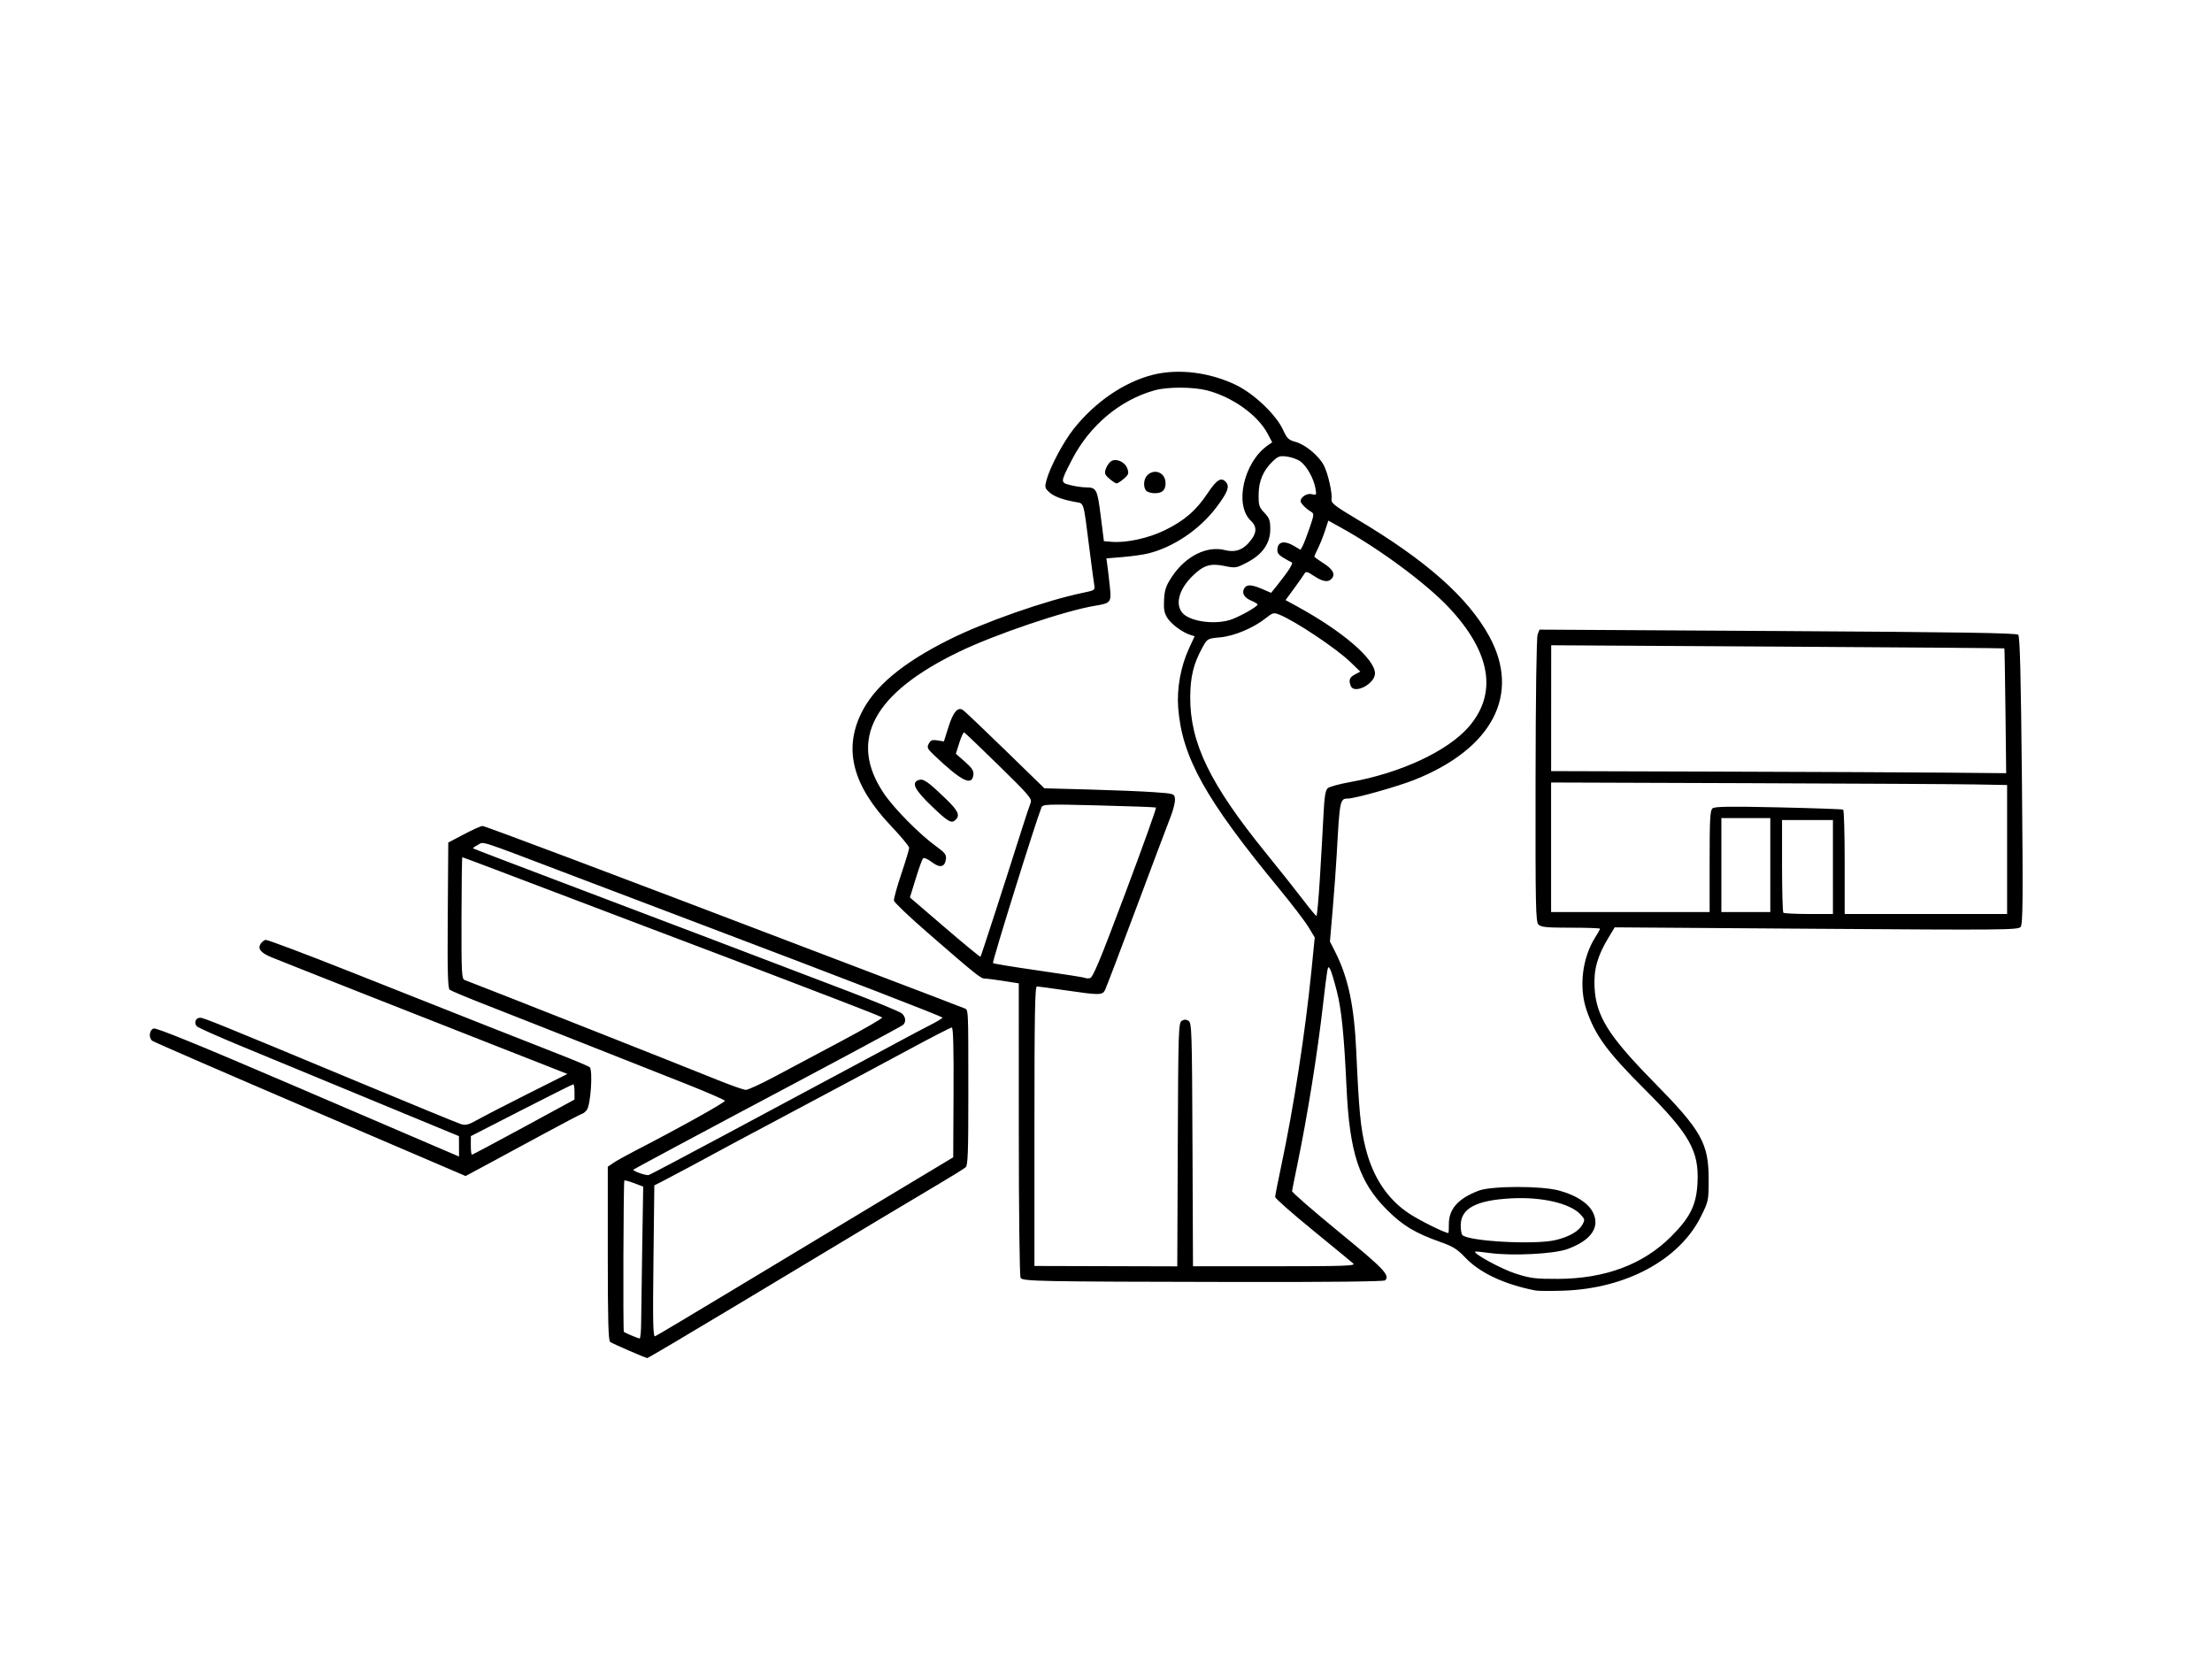 <?xml version="1.0" encoding="UTF-8" standalone="no"?>
<!-- Created with Inkscape (http://www.inkscape.org/) -->

<svg
   xmlns:dc="http://purl.org/dc/elements/1.1/"
   xmlns:cc="http://creativecommons.org/ns#"
   xmlns:rdf="http://www.w3.org/1999/02/22-rdf-syntax-ns#"
   xmlns:svg="http://www.w3.org/2000/svg"
   xmlns="http://www.w3.org/2000/svg"
   xmlns:sodipodi="http://sodipodi.sourceforge.net/DTD/sodipodi-0.dtd"
   xmlns:inkscape="http://www.inkscape.org/namespaces/inkscape"
   width="1024"
   height="768"
   id="svg3996"
   version="1.1"
   inkscape:version="0.48.4 r9939"
   sodipodi:docname="call.svg">
  <defs
     id="defs3998">
    <clipPath
       clipPathUnits="userSpaceOnUse"
       id="clipPath3979">
      <rect
         style="fill:#000000;fill-opacity:1;stroke:#000000;stroke-width:3;stroke-miterlimit:4;stroke-opacity:1;stroke-dasharray:none"
         id="rect3981"
         width="1014.286"
         height="560"
         x="131.429"
         y="-407.638" />
    </clipPath>
  </defs>
  <sodipodi:namedview
     id="base"
     pagecolor="#ffffff"
     bordercolor="#666666"
     borderopacity="1.0"
     inkscape:pageopacity="0.0"
     inkscape:pageshadow="2"
     inkscape:zoom="0.49497475"
     inkscape:cx="294.86782"
     inkscape:cy="347.53103"
     inkscape:document-units="px"
     inkscape:current-layer="layer1"
     showgrid="false"
     fit-margin-top="0"
     fit-margin-left="0"
     fit-margin-right="0"
     fit-margin-bottom="0"
     inkscape:window-width="1443"
     inkscape:window-height="705"
     inkscape:window-x="177"
     inkscape:window-y="183"
     inkscape:window-maximized="0" />
  <g
     inkscape:label="Layer 1"
     inkscape:groupmode="layer"
     id="layer1"
     transform="translate(132.143,-44.362)">
    <path
       transform="matrix(0.906,0,0,0.906,-198.816,544.028)"
       style="fill:#000000"
       d="m 952.958,189.036 c -0.173,-0.146 -90.765,-0.552 -201.315,-0.903 -110.55,-0.351 -230.475,-0.859 -266.5,-1.129 -36.025,-0.27 -139.75,-0.72 -230.5,-0.999 -176.521,-0.544 -335.319,-1.203 -482,-1.998 -50.05,-0.272 -161.65,-0.725 -248,-1.007 -250.727,-0.82 -327.043,-1.421 -332.812,-2.621 -15.433,-3.21 -30.593,-15.821 -37.713,-31.373 -5.296,-11.566 -5.303,-11.721 -4.619,-95 0.348,-42.35 0.875,-154.85 1.171,-250 0.613,-196.864 0.823,-212.688 2.934,-220.492 4.873,-18.02 18.904,-33.172 36.272,-39.171 l 6.766,-2.337 61.5,0.022 c 100.155,0.036 492.696,1.508 529,1.983 18.425,0.241 112.25,0.682 208.5,0.98 96.25,0.298 198.4,0.754 227,1.014 28.6,0.26 138.175,0.707 243.5,0.994 105.325,0.286 221.65,0.739 258.5,1.007 36.85,0.267 142.375,0.736 234.5,1.042 180.569,0.599 203.701,0.883 210.843,2.588 20.207,4.824 37.128,21.685 41.746,41.598 1.401,6.041 1.5,33.742 0.967,271.25 -0.326,145.487 -0.833,268.231 -1.127,272.765 -0.527,8.146 -2.547,15.707 -5.97,22.344 -7.053,13.672 -22.6,25.63 -37.476,28.824 -4.035,0.866 -33.143,1.139 -110.168,1.031 -57.577,-0.081 -104.827,-0.266 -105,-0.411 z M 1174.923,183.313 c 18.163,-7.786 30.492,-23.38 33.052,-41.808 1.492,-10.735 2.654,-538.501 1.202,-546 -1.627,-8.405 -7.053,-18.826 -13.335,-25.612 -5.859,-6.328 -13.33,-10.957 -23.424,-14.513 -7.383,-2.601 -4.904,-2.564 -224.775,-3.315 -95.15,-0.325 -198.425,-0.802 -229.5,-1.062 -31.075,-0.259 -138.175,-0.708 -238,-0.997 -99.825,-0.289 -216.375,-0.74 -259,-1.001 -42.625,-0.262 -141.4,-0.712 -219.5,-1.002 -78.1,-0.289 -176.425,-0.738 -218.5,-0.998 -96.894,-0.597 -353.609,-1.551 -486,-1.806 l -101.5,-0.195 -7.338,3.23 c -13.293,5.85 -21.939,13.912 -28.122,26.218 -3.902,7.767 -5.015,14.084 -5.54,31.453 -0.251,8.305 -0.694,93.849 -0.984,190.099 -0.29,96.25 -0.812,211.225 -1.159,255.5 -0.566,72.099 -0.464,81.15 0.978,86.725 5.018,19.393 20.639,35.124 38.956,39.228 5.878,1.317 79.284,1.906 317.709,2.547 106.975,0.288 220.375,0.739 252,1.004 31.625,0.265 130.85,0.709 220.5,0.987 162.662,0.505 299.91,1.079 480.5,2.007 52.525,0.27 183.025,0.778 290,1.129 106.975,0.351 194.631,0.747 194.79,0.879 0.16,0.132 49.885,0.185 110.5,0.117 l 110.21,-0.124 z M 395.129,138.681 c -4.683,-2.022 -9.07,-4.04 -9.75,-4.485 -0.951,-0.622 -1.236,-11.055 -1.236,-45.182 l 0,-44.373 2.75,-1.887 c 1.512,-1.038 6.35,-3.744 10.75,-6.014 23.237,-11.989 46.633,-25.019 46.337,-25.808 -0.185,-0.493 -9.562,-4.546 -20.837,-9.007 -57.025,-22.561 -88.008,-34.793 -102.5,-40.464 -8.8,-3.444 -16.568,-6.702 -17.262,-7.241 -0.984,-0.764 -1.204,-9.148 -1,-38.097 l 0.262,-37.118 8,-4.216 c 4.4,-2.319 8.658,-4.231 9.463,-4.25 1.299,-0.03 65.231,24.067 179.537,67.673 20.9,7.973 43.85,16.715 51,19.427 7.15,2.712 14.012,5.357 15.25,5.877 2.658,1.117 2.457,-2.567 2.477,45.332 0.012,28.266 -0.244,35.076 -1.356,36.074 -0.754,0.677 -6.771,4.422 -13.371,8.322 -13.448,7.946 -33.66,20.065 -101.872,61.078 -25.779,15.5 -47.154,28.149 -47.5,28.109 -0.345,-0.041 -4.46,-1.728 -9.142,-3.75 z m 6.064,-14.426 c 0.028,-4.537 0.275,-22.018 0.549,-38.846 l 0.499,-30.595 -4.609,-1.76 c -2.535,-0.968 -4.799,-1.571 -5.03,-1.34 -0.467,0.467 -0.716,76.876 -0.251,77.318 0.479,0.457 7.229,3.303 8.043,3.392 0.412,0.045 0.773,-3.631 0.8,-8.168 z m 47.954,-17.324 c 21.723,-13.104 55.696,-33.561 75.496,-45.46 l 36,-21.635 0.168,-33.165 c 0.115,-22.672 -0.165,-33.165 -0.885,-33.165 -0.579,0 -10.105,4.89 -21.168,10.866 -11.063,5.976 -34.74,18.638 -52.615,28.138 -17.875,9.5 -34.75,18.493 -37.5,19.985 -16.434,8.918 -33.524,18.07 -36.86,19.738 l -3.861,1.93 -0.448,38.801 c -0.367,31.764 -0.21,38.71 0.865,38.297 0.722,-0.277 19.086,-11.225 40.809,-24.329 z m -6.051,-78.1 c 20.1,-10.769 39.696,-21.265 43.546,-23.325 3.85,-2.06 14.425,-7.718 23.5,-12.574 9.075,-4.856 20.1,-10.78 24.5,-13.166 4.4,-2.386 10.812,-5.767 14.25,-7.514 3.438,-1.747 6.25,-3.45 6.25,-3.785 0,-0.577 -48.305,-19.239 -125.5,-48.484 -19.25,-7.293 -48.275,-18.307 -64.5,-24.476 -48.65,-18.497 -44.106,-17.026 -47.35,-15.326 -1.554,0.814 -2.674,1.624 -2.488,1.799 0.186,0.175 20.813,8.066 45.838,17.536 47.875,18.116 104.617,39.692 146.5,55.704 13.75,5.257 25.788,10.241 26.75,11.077 2.046,1.776 2.277,4.538 0.5,5.973 -1.02,0.824 -41.57,22.558 -85.75,45.961 -15.677,8.305 -51.496,27.545 -51.866,27.861 -0.772,0.658 6.44,3.225 7.82,2.784 0.8,-0.256 17.9,-9.276 38,-20.045 z m 26.094,-30.115 c 6.901,-3.691 22.294,-11.884 34.206,-18.206 11.912,-6.322 21.34,-11.78 20.952,-12.13 -0.388,-0.35 -10.381,-4.331 -22.206,-8.847 -11.825,-4.516 -24.2,-9.257 -27.5,-10.536 -8.086,-3.133 -42.834,-16.34 -71,-26.984 -25.399,-9.599 -51.232,-19.405 -76.736,-29.129 -9.205,-3.509 -16.896,-6.381 -17.092,-6.381 -0.196,0 -0.385,13.98 -0.42,31.067 -0.057,28.045 0.097,31.125 1.592,31.662 5.113,1.837 111.112,43.72 128.656,50.835 7.15,2.9 13.9,5.292 15,5.315 1.1,0.024 7.647,-2.977 14.548,-6.669 z m -710.548,135.491 -10,-4.259 -0.26,-44.647 -0.26,-44.647 2.76,-1.904 c 1.518,-1.047 14.235,-7.915 28.26,-15.262 14.025,-7.347 26.768,-14.12 28.317,-15.052 l 2.817,-1.694 -18.317,-7.245 C -320.839,-45.114 -329.038,-48.404 -331.619,-50.084 l -2.262,-1.473 0.262,-36.719 0.262,-36.719 8,-4.182 c 4.4,-2.3 8.905,-4.213 10.011,-4.25 2.087,-0.07 4.193,0.704 64.489,23.711 61.908,23.622 100.95,38.432 140,53.108 20.625,7.751 39.075,14.886 41,15.855 l 3.5,1.762 0.261,39.083 c 0.243,36.271 0.135,39.192 -1.5,40.592 -0.969,0.83 -10.761,6.902 -21.761,13.495 -85.298,51.12 -139.325,83.318 -140.55,83.763 -0.797,0.289 -5.95,-1.39 -11.45,-3.733 z m 7.5,-44.594 0,-38.891 -4.02,-1.609 c -2.211,-0.885 -4.461,-1.609 -5,-1.609 -0.623,0 -0.98,14.044 -0.98,38.541 l 0,38.541 4.25,1.888 c 2.337,1.039 4.588,1.92 5,1.959 0.412,0.039 0.75,-17.43 0.75,-38.821 z m 83.814,-8.109 76.091,-45.5 0.047,-33.357 c 0.045,-31.362 -0.057,-33.318 -1.703,-32.703 -1.639,0.613 -61.269,32.015 -91.25,48.054 -13.722,7.341 -24.03,12.821 -39.75,21.132 -4.812,2.544 -11.562,6.166 -15,8.049 l -6.25,3.423 0,38.534 c 0,21.194 0.388,38.384 0.862,38.201 0.474,-0.183 35.103,-20.808 76.953,-45.833 z m -29.195,-63.597 c 28.534,-15.178 62.455,-33.219 75.38,-40.09 12.925,-6.871 23.829,-12.805 24.232,-13.185 0.403,-0.381 -5.672,-3.099 -13.5,-6.041 -18.789,-7.061 -92.104,-34.831 -111.732,-42.321 -32.522,-12.411 -50.149,-19.121 -69,-26.268 -10.725,-4.066 -24.225,-9.221 -30,-11.455 -9.084,-3.514 -10.871,-3.91 -13.25,-2.931 -1.512,0.622 -2.742,1.414 -2.732,1.759 0.01,0.346 6.872,3.253 15.25,6.461 8.378,3.208 18.607,7.127 22.732,8.709 15.01,5.756 50.986,19.417 71,26.96 11.275,4.249 29.95,11.35 41.5,15.778 11.55,4.429 28.2,10.752 37,14.052 29.463,11.049 32.525,12.345 33.511,14.189 0.54,1.009 0.73,2.492 0.421,3.295 -0.308,0.803 -29.669,16.787 -65.246,35.52 -35.577,18.733 -67.082,35.371 -70.011,36.975 l -5.325,2.915 3.825,1.586 c 2.104,0.872 3.879,1.609 3.945,1.637 0.066,0.028 23.466,-12.367 52,-27.545 z m 31.38,-32.924 c 35.535,-18.587 37.953,-19.928 37.206,-20.641 -0.388,-0.37 -15.781,-6.366 -34.206,-13.324 -18.425,-6.958 -42.725,-16.186 -54,-20.507 -11.275,-4.321 -36.025,-13.757 -55,-20.968 -18.975,-7.211 -35.572,-13.563 -36.883,-14.114 -4.793,-2.017 -33.914,-12.925 -34.506,-12.925 -0.336,0 -0.61,13.88 -0.61,30.844 l 0,30.844 32.75,13.069 c 18.012,7.188 49.4,19.637 69.75,27.664 20.35,8.027 38.35,15.204 40,15.949 2.748,1.241 3.42,1.124 8,-1.384 2.75,-1.506 15.125,-8.034 27.5,-14.507 z m 1006,122.899 c -15.94,-3.129 -28.461,-9 -35.845,-16.808 -4.102,-4.337 -6.309,-5.717 -12.806,-8.005 -12.822,-4.516 -19.264,-8.41 -27.349,-16.532 -14.094,-14.157 -18.989,-29.032 -20.533,-62.391 -1.23,-26.582 -2.542,-39.683 -4.911,-49.018 -1.336,-5.265 -2.872,-10.366 -3.414,-11.335 -0.879,-1.57 -1.041,-1.492 -1.495,0.724 -0.28,1.367 -1.249,9.011 -2.154,16.986 -2.83,24.935 -7.963,56.962 -13.141,82 -1.422,6.875 -2.645,12.994 -2.719,13.598 -0.074,0.604 10.666,9.951 23.866,20.771 23.133,18.962 26.276,22.254 23.705,24.826 -0.605,0.605 -28.903,0.915 -75.835,0.831 -101.502,-0.18 -109.316,-0.329 -110.436,-2.099 -0.517,-0.816 -0.91,-33.331 -0.919,-75.957 l -0.015,-74.529 -7.758,-1.221 c -4.267,-0.671 -8.592,-1.221 -9.611,-1.221 -2.055,0 -4.445,-1.917 -29.075,-23.321 -9.38,-8.151 -17.18,-15.576 -17.332,-16.5 -0.152,-0.924 1.535,-7.058 3.75,-13.632 2.215,-6.574 4.027,-12.585 4.027,-13.357 0,-0.772 -4.162,-5.79 -9.25,-11.15 -19.43,-20.473 -24.324,-38.741 -15.367,-57.363 6.621,-13.766 21.044,-25.883 45.117,-37.907 18.068,-9.024 49.446,-19.995 68.357,-23.901 6.1,-1.26 6.154,-1.301 5.659,-4.32 -0.275,-1.677 -1.414,-10.248 -2.532,-19.048 -3.01,-23.69 -2.568,-22.204 -6.827,-22.971 -6.867,-1.236 -11.228,-2.867 -13.639,-5.101 -2.182,-2.022 -2.311,-2.597 -1.367,-6.081 1.849,-6.82 8.682,-19.67 14.009,-26.348 10.954,-13.728 25.71,-23.794 40.3,-27.49 13.01,-3.296 29.034,-1.34 42.54,5.194 9.218,4.459 20.519,15.227 24.016,22.884 2.028,4.44 2.844,5.228 6.404,6.183 5.001,1.343 12.01,7.185 14.499,12.086 2.137,4.208 4.36,14.081 3.898,17.306 -0.269,1.876 1.71,3.414 13.223,10.271 35.144,20.934 56.428,39.774 67.303,59.573 16.298,29.672 1.798,57.546 -38.217,73.463 -8.708,3.464 -30.233,9.509 -33.983,9.544 -4.026,0.037 -4.161,0.714 -5.68,28.485 -0.331,6.05 -1.246,18.552 -2.033,27.782 l -1.432,16.782 2.623,5.177 c 6.75,13.32 9.773,27.618 10.839,51.258 1.366,30.281 2.177,38.723 4.697,48.893 3.749,15.125 11.327,26.505 22.512,33.806 5.428,3.543 18.073,9.801 19.805,9.801 0.189,0 0.315,-1.913 0.279,-4.251 -0.12,-7.924 4.642,-13.353 15.245,-17.381 6.53,-2.481 31.941,-2.524 41,-0.07 8.653,2.344 14.849,6.294 17.296,11.026 3.932,7.605 -0.759,14.451 -12.941,18.886 -6.924,2.521 -28.36,3.597 -39.855,2.001 -3.85,-0.535 -7.135,-0.853 -7.3,-0.707 -1.129,0.994 13.571,8.992 20.672,11.248 7.627,2.423 10.138,2.735 21.629,2.69 23.996,-0.094 43.373,-7.297 57.59,-21.408 9.942,-9.868 13.123,-16.261 13.717,-27.561 0.858,-16.351 -3.972,-24.918 -27.039,-47.959 -18.997,-18.975 -25.131,-27.318 -29.606,-40.267 -4.055,-11.734 -2.295,-26.738 4.376,-37.305 1.355,-2.146 2.463,-4.135 2.463,-4.421 0,-0.286 -6.718,-0.52 -14.929,-0.52 -12.305,0 -15.208,-0.279 -16.517,-1.588 -1.423,-1.423 -1.578,-9.067 -1.493,-73.641 0.057,-43.086 0.479,-73.062 1.05,-74.564 l 0.955,-2.511 121.717,0.712 c 91.945,0.538 122.006,1.003 122.897,1.902 0.872,0.879 1.365,20.321 1.89,74.418 0.597,61.538 0.49,73.494 -0.669,74.891 -1.277,1.538 -9.047,1.608 -104.39,0.934 l -103.011,-0.728 -3.262,5.405 c -5.597,9.275 -7.507,16.138 -7.034,25.27 0.759,14.653 7.113,24.817 30.177,48.274 24.467,24.884 28.118,31.347 28.118,49.781 0,10.831 -0.079,11.214 -3.892,18.926 -10.928,22.105 -38.206,36.881 -70.108,37.976 -6.6,0.227 -13.125,0.191 -14.5,-0.079 z M 675.385,33.39 c 0.24,-57.957 0.376,-62.242 2.008,-63.271 1.276,-0.805 2.224,-0.805 3.5,0 1.631,1.029 1.767,5.313 2.008,63.245 l 0.258,62.141 41.707,0 c 35.121,0 41.475,-0.214 40.242,-1.354 -0.805,-0.744 -10.127,-8.421 -20.714,-17.06 -10.588,-8.639 -19.25,-16.283 -19.25,-16.988 0,-0.705 1.381,-7.766 3.068,-15.69 6.374,-29.936 12.336,-68.495 15.489,-100.173 l 1.669,-16.765 -3.242,-5.35 c -1.783,-2.942 -8.577,-11.823 -15.096,-19.735 -37.512,-45.52 -49.467,-66.951 -51.429,-92.194 -0.77,-9.909 1.286,-21.211 5.529,-30.397 l 2.867,-6.206 -2.177,-0.69 c -4.1,-1.3 -9.749,-5.469 -11.767,-8.683 -1.592,-2.536 -1.945,-4.512 -1.673,-9.363 0.286,-5.1 0.979,-7.102 4.062,-11.746 6.932,-10.44 17.777,-15.875 27.028,-13.545 5.821,1.466 10.064,-0.367 13.969,-6.033 2.353,-3.413 2.132,-6.276 -0.686,-8.924 -8.601,-8.08 -3.733,-29.9 8.597,-38.536 l 2.276,-1.594 -2.366,-4.459 c -5.006,-9.436 -17.921,-18.665 -30.82,-22.025 -7.146,-1.861 -20.211,-1.903 -26.797,-0.086 -17.746,4.898 -33.376,18.019 -42.4,35.596 -5.935,11.559 -5.934,11.553 -0.685,12.874 2.459,0.619 5.959,1.133 7.777,1.141 5.528,0.026 5.933,0.796 7.681,14.62 l 1.626,12.865 4,0.336 c 7.436,0.625 18.613,-1.804 27,-5.867 10.033,-4.86 16.102,-10.096 22.019,-18.997 4.709,-7.083 7.029,-8.427 9.47,-5.485 1.825,2.198 0.624,5.244 -5.011,12.707 -8.62,11.417 -22.01,20.453 -35.004,23.619 -2.489,0.607 -8.278,1.416 -12.865,1.798 l -8.339,0.695 0.561,4.097 c 0.309,2.253 0.868,7.088 1.242,10.743 0.778,7.59 0.404,8.052 -7.574,9.357 -15.307,2.505 -50.972,14.569 -69.5,23.509 -43.883,21.175 -56.669,45.13 -38.549,72.221 5.221,7.806 18.419,21.16 27.016,27.337 4.161,2.989 5.082,4.172 4.836,6.21 -0.52,4.313 -3.028,4.912 -7.211,1.722 -2.132,-1.626 -4.037,-2.43 -4.52,-1.907 -0.459,0.497 -2.153,5.193 -3.764,10.435 l -2.93,9.531 17.859,15.337 c 9.822,8.435 18.012,15.171 18.199,14.969 0.316,-0.342 11.57,-35.052 20.709,-63.868 2.18,-6.875 4.384,-13.522 4.897,-14.771 0.842,-2.05 -0.731,-3.9 -16.151,-19 -9.396,-9.201 -17.406,-16.851 -17.799,-17 -0.393,-0.149 -1.506,2.242 -2.474,5.312 l -1.76,5.582 4.624,4.07 c 3.622,3.188 4.558,4.638 4.321,6.688 -0.693,5.974 -6.013,3.313 -20.094,-10.052 -3.432,-3.257 -3.734,-3.916 -2.691,-5.865 0.954,-1.782 1.792,-2.095 4.449,-1.664 l 3.274,0.531 2.38,-7.514 c 2.372,-7.491 4.619,-10.155 7.262,-8.611 0.746,0.436 10.434,9.63 21.53,20.432 l 20.174,19.64 22.707,0.611 c 12.489,0.336 27.432,0.948 33.207,1.36 10.429,0.744 10.502,0.767 10.81,3.429 0.17,1.474 -0.809,5.524 -2.177,9 -1.368,3.476 -9.262,24.448 -17.544,46.606 -8.281,22.157 -15.53,41.17 -16.108,42.25 -1.32,2.467 -3.025,2.465 -19.981,-0.018 -7.425,-1.087 -14.062,-1.986 -14.75,-1.997 -0.989,-0.017 -1.25,14.92 -1.25,71.405 l 0,71.426 36.492,0.101 36.492,0.101 0.258,-62.168 z M 549.619,-139.633 c -8.828,-8.476 -10.566,-12.064 -6.472,-13.364 2.315,-0.735 4.614,0.884 13.745,9.681 6.222,5.994 7.335,8.335 5.05,10.621 -2.176,2.176 -3.76,1.284 -12.323,-6.938 z m 109.724,-161.062 c -1.793,-1.793 -1.448,-6.266 0.629,-8.145 3.816,-3.454 9.171,-0.992 9.171,4.216 0,3.564 -1.678,5.129 -5.5,5.129 -1.705,0 -3.64,-0.54 -4.3,-1.2 z m -18.874,-6.196 c -2.424,-2.085 -2.658,-2.753 -1.806,-5.146 0.539,-1.513 1.743,-3.23 2.677,-3.816 2.618,-1.643 7.084,0.373 8.265,3.73 0.876,2.492 0.659,3.127 -1.788,5.232 -1.532,1.318 -3.185,2.396 -3.674,2.396 -0.489,0 -2.142,-1.078 -3.674,-2.396 z m 227.812,389.038 c 7.003,-1.648 11.889,-4.436 13.826,-7.888 1.387,-2.471 1.321,-2.821 -0.99,-5.287 -5.319,-5.676 -19.845,-9.018 -35.475,-8.16 -17.811,0.977 -25.562,5.095 -25.68,13.643 -0.032,2.317 0.346,4.617 0.841,5.111 3.205,3.205 37.018,5.043 47.478,2.581 z m -219.659,-177.417 c 8.936,-23.802 15.971,-43.435 15.634,-43.63 -0.337,-0.195 -13.485,-0.679 -29.217,-1.075 -27.272,-0.687 -28.639,-0.634 -29.341,1.13 -3.134,7.871 -25.284,78.977 -24.744,79.435 0.379,0.321 11.04,2.062 23.69,3.869 12.65,1.807 23.206,3.476 23.459,3.708 0.252,0.233 1.317,0.292 2.366,0.131 1.535,-0.235 5.084,-8.754 18.154,-43.568 z m 99.371,-7.474 c 0.65,-10.588 1.469,-24.98 1.82,-31.984 0.494,-9.868 0.997,-13.036 2.234,-14.077 0.878,-0.739 6.096,-2.15 11.597,-3.136 25.526,-4.575 49.378,-15.655 60.224,-27.978 14.988,-17.027 11.607,-38.114 -9.779,-60.974 -11.487,-12.279 -35.189,-29.875 -55.114,-40.913 l -6.668,-3.694 -1.719,5.253 c -0.945,2.889 -2.557,6.923 -3.582,8.964 -1.025,2.041 -1.863,3.912 -1.863,4.158 0,0.246 2.028,1.727 4.507,3.29 4.904,3.092 6.333,5.624 4.453,7.89 -1.785,2.151 -4.513,1.776 -9.081,-1.246 -3.484,-2.306 -4.202,-2.477 -4.929,-1.177 -0.468,0.837 -2.831,4.21 -5.251,7.497 l -4.399,5.976 6.1,3.342 c 23.204,12.713 39.6,26.84 39.6,34.122 0,5.399 -10.662,10.868 -12.393,6.357 -1.131,-2.949 -0.614,-4.35 2.143,-5.809 l 2.75,-1.454 -5.133,-4.968 c -7.026,-6.8 -28.05,-20.84 -36.086,-24.098 -3.024,-1.226 -3.458,-1.116 -7.153,1.81 -6.301,4.991 -16.062,9.077 -23.296,9.753 -6.46,0.603 -6.474,0.612 -9.025,5.226 -4.473,8.093 -6.148,14.871 -6.208,25.122 -0.139,23.565 10.063,44.596 38.805,80 6.921,8.525 15.399,19.207 18.84,23.737 3.441,4.53 6.519,8.243 6.84,8.25 0.321,0.007 1.116,-8.649 1.766,-19.237 z m 262.15,-5.75 0,-24 -13,0 -13,0 0,23.333 c 0,12.833 0.3,23.633 0.667,24 0.367,0.367 6.217,0.667 13,0.667 l 12.333,0 z m 89,-8.952 0,-32.952 -16.25,-0.298 c -8.938,-0.164 -61.362,-0.453 -116.5,-0.643 l -100.25,-0.346 0,33.096 0,33.096 40.5,0 40.5,0 0,-25.878 c 0,-21.627 0.243,-26.079 1.48,-27.106 1.143,-0.949 8.829,-1.064 33.75,-0.507 17.748,0.397 32.607,0.921 33.02,1.165 0.412,0.244 0.75,12.342 0.75,26.885 l 0,26.441 41.5,0 41.5,0 z m -121,7.952 0,-24 -12.5,0 -12.5,0 0,24 0,24 12.5,0 12.5,0 z m 120.16,-78.725 c -0.197,-17.476 -0.452,-31.876 -0.567,-31.999 -0.115,-0.124 -52.26,-0.532 -115.878,-0.908 l -115.668,-0.683 -0.018,32.152 -0.018,32.152 86.244,0.256 c 47.434,0.141 99.748,0.379 116.253,0.53 l 30.009,0.275 -0.357,-31.775 z m -396.66,-46.386 c 4.129,-1.136 14.5,-6.858 14.5,-8.001 0,-0.355 -1.361,-1.209 -3.024,-1.898 -3.719,-1.541 -5.136,-3.823 -3.856,-6.214 1.225,-2.289 3.623,-2.243 9.269,0.177 l 4.555,1.952 3.359,-4.202 c 5.622,-7.035 8.144,-11.054 7.146,-11.39 -0.522,-0.176 -2.44,-1.229 -4.263,-2.341 -2.649,-1.615 -3.251,-2.568 -3,-4.746 0.409,-3.548 3.704,-4.079 8.342,-1.342 l 3.446,2.033 1.115,-2.084 c 0.613,-1.146 2.211,-5.29 3.551,-9.209 2.259,-6.607 2.312,-7.198 0.736,-8.125 -2.515,-1.48 -5.376,-4.368 -5.376,-5.429 0,-2.126 3.333,-4.205 5.764,-3.594 2.391,0.6 2.453,0.49 1.777,-3.178 -0.917,-4.978 -4.39,-11.141 -7.628,-13.534 -1.423,-1.052 -4.483,-2.166 -6.801,-2.477 -3.682,-0.494 -4.598,-0.2 -7.255,2.323 -4.937,4.689 -7.243,10.08 -7.304,17.07 -0.048,5.542 0.257,6.506 2.946,9.316 2.567,2.682 3,3.904 3,8.47 0,7.164 -4.015,12.872 -11.937,16.971 -5.496,2.844 -5.869,2.899 -11.58,1.719 -7.178,-1.483 -10.767,-0.307 -16.465,5.392 -6.557,6.557 -8.611,13.916 -5.123,18.359 3.446,4.39 15.425,6.368 24.106,3.98 z M -602.87,97.989 c -1.418,-1.709 -1.524,-0.268 4.984,-67.484 3.535,-36.507 8.029,-86.216 8.029,-88.809 0,-1.618 -5.436,-0.009 -7.5,2.22 -6.11,6.599 -25.508,24.589 -26.514,24.589 -1.798,0 -14.986,-13.108 -14.986,-14.895 0,-0.862 4.158,-5.742 9.239,-10.845 8.107,-8.141 9.085,-9.491 7.979,-11.019 -2.323,-3.209 -5.174,-9.72 -5.196,-11.869 -0.028,-2.738 1.219,-3.607 8.228,-5.732 3.163,-0.959 5.75,-2.06 5.75,-2.447 0,-0.387 -6.345,-3.852 -14.099,-7.699 -26.445,-13.12 -46.44,-27.021 -56.835,-39.512 -25.68,-30.858 -9.742,-60.573 47.434,-88.435 14.919,-7.27 40.946,-17.69 57.859,-23.164 l 8.859,-2.867 -0.598,-5.091 c -0.329,-2.8 -1.972,-9.779 -3.651,-15.508 -6.856,-23.396 -10.092,-35.888 -11.623,-44.874 -2.899,-17.008 -0.301,-34.672 6.624,-45.038 6.793,-10.168 17.579,-18.698 28.53,-22.559 6.762,-2.385 22.998,-2.854 31.345,-0.905 11.845,2.765 26.067,9.749 35.778,17.569 14.127,11.377 32.05,36.09 30.017,41.388 -0.947,2.467 -8.867,5.506 -16.113,6.183 -6.103,0.57 -6.526,0.769 -6.526,3.071 0,1.354 -0.666,6.352 -1.48,11.105 -0.814,4.754 -2.629,16.518 -4.035,26.143 -1.405,9.625 -2.8,18.738 -3.1,20.25 -0.344,1.736 -0.116,2.75 0.618,2.75 2.411,0 16.736,6.29 25.23,11.078 38.649,21.787 75.162,61.619 85.644,93.427 9.19,27.889 2.135,50.158 -20.627,65.108 l -5.25,3.448 -0.171,6.719 c -0.094,3.696 -0.24,9.223 -0.326,12.283 -0.085,3.06 -0.445,6.032 -0.799,6.604 -0.354,0.573 -6.889,3.613 -14.522,6.757 -13.112,5.4 -13.853,5.852 -13.406,8.191 0.596,3.117 -3.462,64.319 -5.263,79.385 -0.23,1.925 -0.687,6.425 -1.016,10 l -0.597,6.5 18.091,19 c 9.95,10.45 18.588,19.999 19.196,21.22 0.834,1.676 0.794,2.595 -0.164,3.75 -1.124,1.354 -12.869,1.53 -102.525,1.53 -89.26,0 -101.404,-0.18 -102.513,-1.516 z m 97.041,-35.734 c 0.015,-16.087 0.003,-42.535 -0.026,-58.773 -0.059,-31.929 0.185,-33.51 5.055,-32.822 l 2.444,0.345 0.258,60.25 0.258,60.25 43.62,0 43.62,0 -4.282,-4.75 c -2.355,-2.612 -8.375,-9.031 -13.377,-14.264 -5.003,-5.233 -10.369,-10.92 -11.926,-12.639 l -2.831,-3.125 2.175,-24.361 c 2.317,-25.952 5.741,-73.861 5.278,-73.861 -0.153,0 -4.344,1.627 -9.313,3.616 l -9.036,3.616 -28.221,-5.708 c -15.522,-3.139 -28.72,-6.229 -29.33,-6.866 -0.672,-0.703 -2.422,-19.656 -4.446,-48.159 -3.923,-55.256 -4.022,-58.385 -1.883,-59.754 1.152,-0.737 9.422,1.485 31.495,8.464 l 29.933,9.463 5.005,-2.218 c 2.753,-1.22 8.525,-3.846 12.828,-5.837 4.303,-1.99 7.974,-3.618 8.158,-3.618 0.184,0 4.764,-2.08 10.177,-4.621 17.208,-8.079 18.3,-8.472 20.416,-7.34 1.703,0.911 1.927,2.18 1.927,10.929 l 0,9.898 2.75,0.316 c 2.299,0.265 2.75,0.795 2.75,3.232 0,2.577 -0.93,3.475 -8,7.73 -9.156,5.509 -12.814,5.965 -13.311,1.656 -0.256,-2.219 0.41,-3.154 3.75,-5.263 l 4.061,-2.564 0,-8.094 c 0,-7.298 -0.172,-8.028 -1.75,-7.423 -0.963,0.369 -11.37,5.012 -23.128,10.318 l -21.378,9.646 0.542,42.37 c 0.298,23.304 0.772,42.6 1.053,42.882 0.564,0.564 40.406,-15.339 42.41,-16.927 0.809,-0.641 1.25,-3.748 1.25,-8.799 0,-7.336 -0.136,-7.827 -2.25,-8.128 -1.759,-0.25 -2.25,-0.97 -2.25,-3.301 0,-2.705 0.768,-3.401 8.281,-7.5 10.562,-5.763 18.154,-13.11 22.345,-21.623 4.145,-8.419 5.032,-19.616 2.432,-30.679 -9.107,-38.742 -63.39,-92.674 -106.44,-105.75 -4.101,-1.246 -7.536,-2.895 -7.877,-3.781 -0.332,-0.865 0.051,-6.203 0.85,-11.863 l 1.453,-10.291 -4.522,-1.563 -4.522,-1.563 -5.167,5.779 -5.167,5.779 -6.833,-3.291 -6.833,-3.291 -6.817,2.118 c -8.871,2.757 -11.183,2.446 -11.183,-1.503 0,-2.828 0.431,-3.154 7.5,-5.687 9.416,-3.374 12.395,-3.42 17.893,-0.277 2.416,1.381 4.47,2.388 4.564,2.238 1.955,-3.13 8.174,-9.839 9.516,-10.265 0.988,-0.314 4.157,0.36 7.042,1.497 2.885,1.137 5.413,1.899 5.619,1.694 0.205,-0.205 1.745,-9.334 3.422,-20.287 1.677,-10.952 3.465,-20.926 3.975,-22.163 0.813,-1.974 1.649,-2.25 6.823,-2.25 7.538,0 12.146,-0.927 12.146,-2.444 0,-0.657 -1.688,-3.938 -3.75,-7.292 -14.011,-22.783 -40.063,-39.783 -62.875,-41.026 -14.964,-0.816 -24.461,2.418 -34.771,11.841 -17.911,16.37 -18.973,38.448 -4.082,84.869 5.789,18.047 8.019,33.529 5.169,35.895 -0.721,0.598 -7.133,3.07 -14.25,5.492 -22.032,7.5 -39.286,14.471 -55.94,22.6 -64.799,31.631 -71.417,61.883 -21,95.992 8.884,6.01 24.371,14.669 36.585,20.453 10.668,5.053 13.248,7.316 13.248,11.62 0,3.858 -2.313,6.315 -8.421,8.942 -4.31,1.854 -4.816,2.37 -3.935,4.014 3.232,6.039 13.622,10.794 20.9,9.564 7.452,-1.259 12.452,-7.775 12.287,-16.012 -0.115,-5.707 -1.595,-9.181 -6.293,-14.765 -2.775,-3.298 -3.816,-5.34 -3.398,-6.658 0.923,-2.908 3.421,-3.314 6.954,-1.131 l 3.201,1.979 5.936,-6.028 5.936,-6.028 -3,-2.593 c -12.81,-11.072 -15.903,-14.423 -14.853,-16.093 0.834,-1.326 2.879,-1.756 9.458,-1.989 11.782,-0.417 21.589,2.991 34.862,12.117 6.299,4.331 20.032,18.04 20.032,19.998 0,1.704 -13.522,15.683 -15.171,15.683 -0.53,0 -3.647,-2.362 -6.927,-5.25 -3.28,-2.888 -6.376,-5.25 -6.879,-5.25 -1.788,0 -21.845,20.656 -22.469,23.14 -0.349,1.39 -1.674,4.177 -2.944,6.193 -1.893,3.004 -2.434,5.655 -2.994,14.667 -0.376,6.05 -1.112,15.5 -1.635,21 -0.523,5.5 -1.651,17.875 -2.506,27.5 -2.104,23.672 -8.31,87.475 -9.023,92.75 l -0.574,4.25 45.061,0 45.061,0 0.028,-29.25 z m 93.012,-164.202 c -2.089,-2.517 -0.281,-4.917 7.005,-9.298 7.68,-4.618 10.332,-5.185 11.821,-2.526 1.519,2.714 -0.283,4.847 -7.807,9.242 -7.522,4.393 -9.191,4.784 -11.019,2.582 z m -111.762,-213.798 c -4.727,-6.109 0.955,-13.448 7.23,-9.337 2.744,1.798 3.487,7.193 1.293,9.387 -1.576,1.576 -7.29,1.543 -8.522,-0.05 z m 25.24,-8.375 c -2.491,-2.491 -1.586,-7.494 1.687,-9.323 2.495,-1.394 2.92,-1.349 5.5,0.575 3.44,2.566 3.947,4.731 1.856,7.923 -1.898,2.896 -6.547,3.321 -9.042,0.825 z m -114.045,275.245 9.638,-8.88 -5.774,-2.347 -5.774,-2.347 -3.031,2.709 c -1.667,1.49 -5.392,4.95 -8.277,7.689 l -5.246,4.98 3.711,3.8 c 2.041,2.09 4.027,3.682 4.413,3.538 0.387,-0.144 5.04,-4.258 10.341,-9.142 z m 156.178,-18.869 c -0.307,-13.338 -0.579,-32.587 -0.604,-42.776 l -0.047,-18.526 -26.25,-8.266 c -14.438,-4.546 -26.564,-8.247 -26.947,-8.224 -0.383,0.023 -0.488,1.955 -0.233,4.292 0.255,2.337 1.811,23.117 3.458,46.178 1.647,23.06 3.152,42.085 3.344,42.278 0.542,0.542 42.826,9.096 45.482,9.201 l 2.354,0.093 -0.558,-24.25 z m -105.168,-38.737 -4.014,-4.014 -5.985,5.933 c -3.292,3.263 -5.971,6.301 -5.955,6.75 0.017,0.45 0.901,3.157 1.967,6.017 l 1.937,5.199 8.032,-7.936 8.032,-7.936 z m 26.866,7.141 3.756,-3.846 -7.895,-7.404 c -4.342,-4.072 -10.779,-9.106 -14.303,-11.186 -7.099,-4.19 -18.428,-8.042 -22.181,-7.542 -2.084,0.278 0.212,2.692 16.173,17.006 10.231,9.175 19.072,16.713 19.648,16.75 0.576,0.037 2.737,-1.663 4.803,-3.778 z m 767.577,114.687 c -43.685,-18.721 -79.99,-34.499 -80.677,-35.062 -1.989,-1.628 -1.516,-5.559 0.754,-6.28 1.379,-0.438 23.468,8.575 70.75,28.865 37.81,16.226 72.458,31.09 76.996,33.031 l 8.25,3.529 -0.025,-5.212 -0.025,-5.212 -45.725,-18.902 c -25.149,-10.396 -54.95,-22.719 -66.225,-27.383 -11.275,-4.665 -21.124,-9.061 -21.887,-9.77 -1.736,-1.614 -0.752,-4.444 1.544,-4.444 1.857,0 7.798,2.411 81.342,33.014 26.675,11.1 49.92,20.65 51.656,21.223 2.785,0.919 3.9,0.628 9.5,-2.481 3.489,-1.937 15.09,-7.91 25.78,-13.273 l 19.436,-9.751 -9.436,-3.72 c -5.19,-2.046 -16.636,-6.538 -25.436,-9.982 -33.544,-13.13 -112.197,-44.179 -116.5,-45.99 -5.344,-2.249 -6.963,-4.289 -5.388,-6.789 0.606,-0.963 1.759,-1.88 2.562,-2.038 0.803,-0.158 20.105,7.106 42.893,16.143 63.273,25.092 88.97,35.248 105.933,41.867 8.525,3.326 16.048,6.48 16.717,7.009 1.782,1.406 0.533,19.677 -1.505,22.02 -0.837,0.963 -1.825,1.75 -2.195,1.75 -0.37,0 -9.638,4.86 -20.595,10.799 -10.957,5.94 -24.23,13.112 -29.494,15.939 l -9.573,5.14 -79.427,-34.039 z m 109.136,9.068 25.937,-14.092 0,-3.908 c 0,-2.15 -0.273,-3.908 -0.606,-3.908 -0.333,0 -12.25,5.963 -26.482,13.25 l -25.876,13.25 -0.018,4.75 c -0.01,2.612 0.235,4.75 0.545,4.75 0.31,0 12.235,-6.341 26.5,-14.092 z m -693.063,9.22 c -13.475,-5.884 -34.787,-15.15 -47.36,-20.592 -25.158,-10.889 -27.751,-12.405 -26.037,-15.224 0.606,-0.997 1.956,-1.94 3,-2.095 1.044,-0.156 14.498,5.169 29.898,11.833 15.4,6.663 35.712,15.453 45.137,19.533 9.425,4.08 17.61,7.417 18.187,7.417 1.136,0 1.364,-7.077 0.285,-8.823 -0.362,-0.586 -7.172,-3.829 -15.134,-7.207 -26.515,-11.25 -39.309,-16.647 -59.226,-24.983 -17.753,-7.431 -19.75,-8.505 -19.75,-10.627 0,-4.37 -1.913,-5.022 53,18.052 17.875,7.511 35.165,14.826 38.422,16.255 4.363,1.915 6.348,2.332 7.542,1.587 0.891,-0.556 12.552,-6.503 25.914,-13.214 13.362,-6.711 24.142,-12.354 23.956,-12.54 -0.186,-0.186 -18.112,-7.381 -39.836,-15.988 -72.733,-28.819 -77.489,-30.774 -79.484,-32.661 -1.563,-1.479 -1.753,-2.249 -0.893,-3.615 0.601,-0.955 1.867,-1.888 2.813,-2.074 1.529,-0.301 117.812,45.291 126.566,49.623 l 3.5,1.732 -0.333,9.992 c -0.194,5.828 -0.819,10.486 -1.5,11.177 -0.642,0.652 -9.042,5.428 -18.667,10.614 -9.625,5.186 -23.007,12.415 -29.737,16.065 -6.73,3.65 -13.03,6.597 -14,6.549 -0.97,-0.048 -12.788,-4.901 -26.263,-10.785 z m 55.627,-13.061 25.873,-13.933 0.827,-4.157 c 0.455,-2.286 0.658,-4.326 0.452,-4.531 -0.206,-0.206 -12.364,5.772 -27.018,13.285 l -26.644,13.659 0.037,4.805 c 0.021,2.643 0.164,4.805 0.319,4.805 0.155,0 11.924,-6.27 26.154,-13.933 z m 57.911,-202.114 c -60.663,-9.506 -92.278,-75.198 -61.199,-127.162 21.594,-36.104 67.728,-50.704 107.465,-34.008 18.596,7.813 35.65,24.55 43.941,43.123 4.564,10.224 6.394,18.138 6.957,30.094 1.173,24.889 -7.032,46.239 -24.365,63.403 -10.937,10.83 -23.882,18.247 -39.306,22.521 -8.573,2.376 -24.95,3.368 -33.492,2.029 z m 22.857,-8.002 c 16.503,-2.295 31.13,-9.492 43.438,-21.372 16.323,-15.755 23.996,-35.279 22.921,-58.322 -2.24,-48.02 -49.298,-82.267 -96.464,-70.204 -23.83,6.095 -43.254,22.917 -52.887,45.803 -5.149,12.234 -6.654,29.119 -3.827,42.935 3.284,16.046 9.325,27.105 21.422,39.216 11.547,11.56 24.9,18.54 41.06,21.465 9.362,1.694 14.821,1.801 24.336,0.478 z m -15.063,-36.566 c -1.535,-2.343 -1.56,-2.889 -0.24,-5.25 2.835,-5.067 8.907,-3.089 8.907,2.901 0,5.107 -5.826,6.686 -8.667,2.349 z m 0.095,-18.855 c -1.321,-2.016 -1.494,-3.993 -0.943,-10.75 0.721,-8.833 1.849,-10.78 6.247,-10.78 3.806,0 9.907,-3.678 12.168,-7.337 6.119,-9.901 -1.584,-23.09 -13.381,-22.912 -8.085,0.122 -13.836,5.132 -15.122,13.172 -0.82,5.128 -4.078,7.853 -7.317,6.119 -4.223,-2.26 -3.593,-10.099 1.454,-18.094 7.793,-12.345 26.123,-14.927 37.407,-5.269 14.997,12.837 10.437,36.536 -8.255,42.905 -3.039,1.035 -3.198,1.353 -3.49,6.965 -0.168,3.234 -0.786,6.459 -1.372,7.165 -1.763,2.124 -5.632,1.504 -7.394,-1.186 z m -122.927,-79.917 c -9.92,-4.488 -11.782,-17.734 -3.479,-24.742 8.171,-6.896 21.418,-2.003 23.416,8.65 0.823,4.389 -2.472,11.864 -6.438,14.604 -3.515,2.429 -9.873,3.13 -13.5,1.489 z m 10.045,-9.067 c 2.928,-2.928 3.111,-5.513 0.61,-8.601 -3.713,-4.586 -12.156,-1.66 -12.156,4.212 0,2.568 4.373,6.844 7,6.844 1.15,0 3.195,-1.105 4.545,-2.455 z m -78.622,-6.469 c -4.92,-4.92 -3.838,-12.518 2.228,-15.655 7.785,-4.026 17.014,3.753 13.966,11.771 -2.75,7.234 -10.891,9.187 -16.194,3.884 z m 9.077,-6.715 c 0,-1.982 -3.02,-2.947 -4.044,-1.291 -1.076,1.742 0.726,3.989 2.617,3.263 0.785,-0.301 1.427,-1.189 1.427,-1.972 z"
       id="path3900"
       inkscape:connector-curvature="0"
       clip-path="url(#clipPath3979)"
       sodipodi:nodetypes="cssssssssssscsssssssssscsssccsssssssssssscsssssssssssscscsscscsscsscscscsssscsscscscsccccsscsssssscscsssssssssscssccsscssscsssssccscsscccssscsscccscssscsssssscssscscsscssssscscssssssssscsssssscsscscssssssssscssssscsssscccsscscssscsssssssssssssscssscsccsssscscssssscssssscsssssscsscsscscscscsssscscccccscscssssccssscscsssssccssssssscsssssssccssssscscscscscscscscscscscscsscsscscscccccssssssssssscccsssssssssssssscsccsssssssscsssscscscsssscsssssssccsccccscsccccsscccccscssscccccccccccccccscccsscccsscsscscssscssssscssscssssssssssssssscsssssscssssssssssssssssscssssssscsssssccscccccssscssscssssscsssssscssssscssscscsssssssssscccccccsssscsscssssssssssssssssssssscccsssssssssssssscccccssssssssssssssscccsscssscscscsscccccccsssccccscsssscscscsscccsssssccscsssccssccssscccccsssccsccssssssssssssssssssssscsssscsccscsccsccssssssssssssssssssssscsssssssssssccssssssssssssssssss" />
  </g>
</svg>

